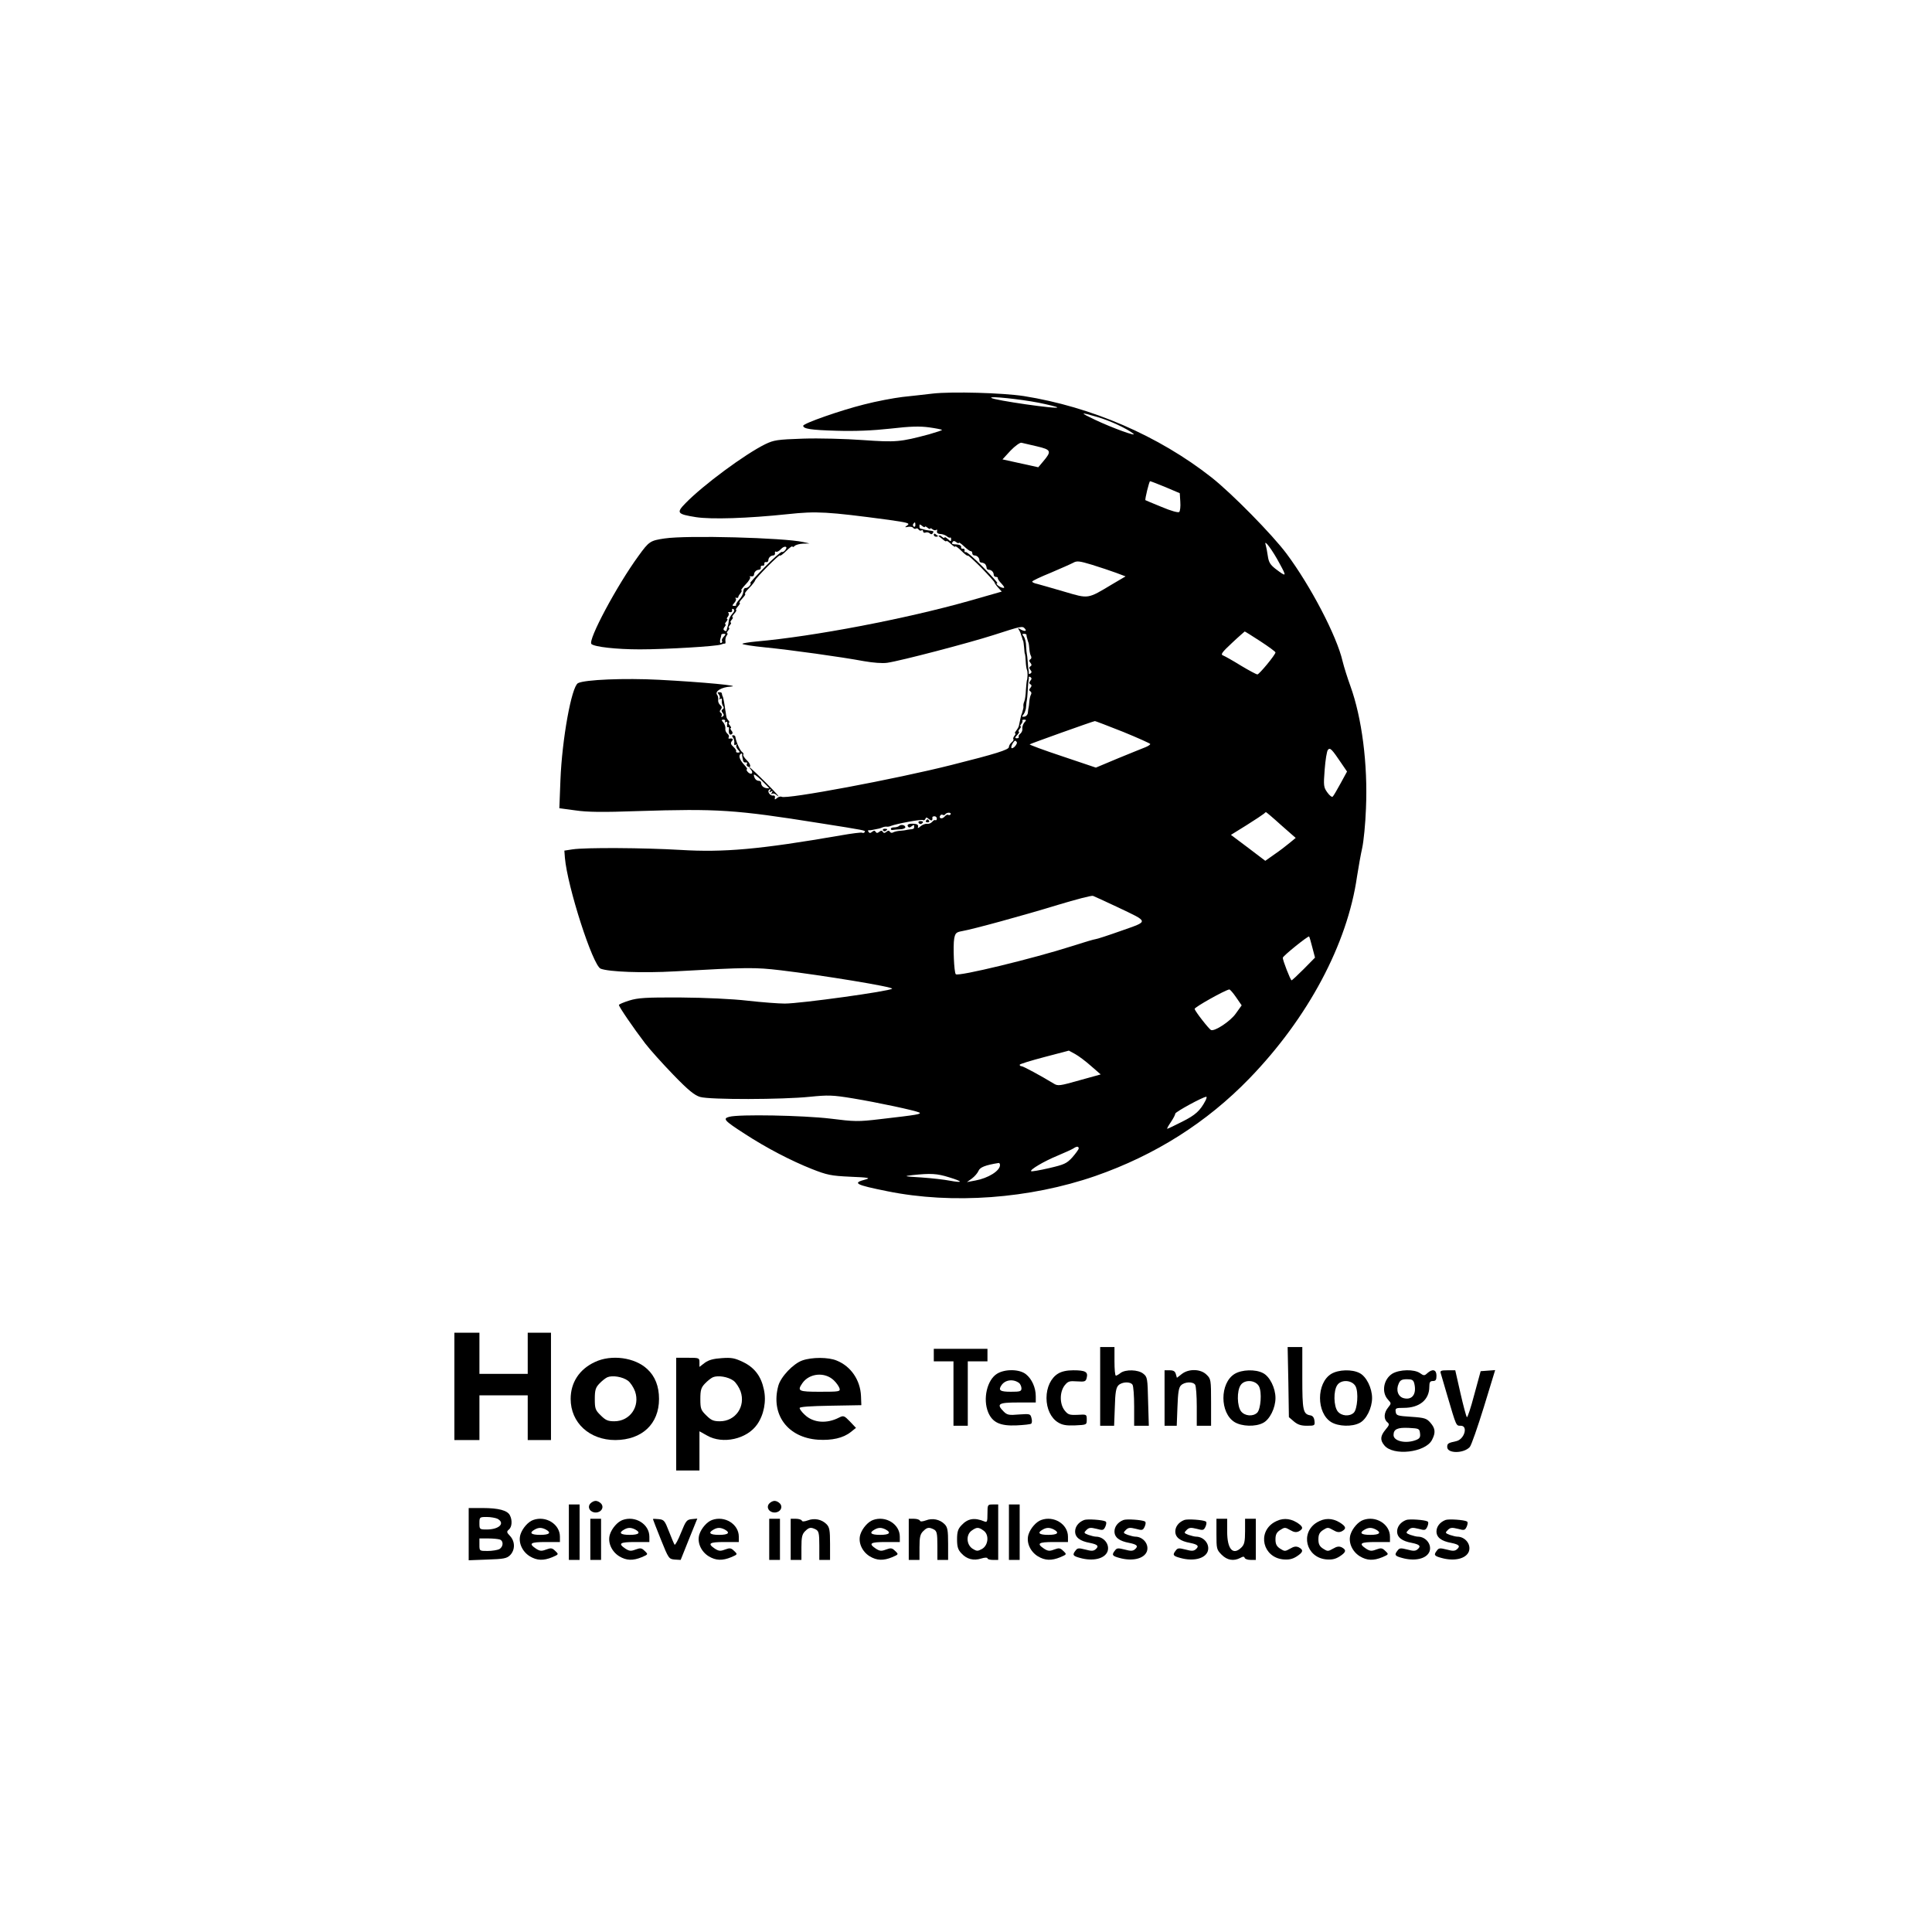 <?xml version="1.0" standalone="no"?>
<!DOCTYPE svg PUBLIC "-//W3C//DTD SVG 20010904//EN"
 "http://www.w3.org/TR/2001/REC-SVG-20010904/DTD/svg10.dtd">
<svg version="1.0" xmlns="http://www.w3.org/2000/svg"
 width="1080pt" height="1080pt" viewBox="0 0 1080 1080"
 preserveAspectRatio="xMidYMid meet">

<g transform="translate(0,1080) scale(0.1,-0.1)"
fill="#000000" stroke="none">
<path d="M5215 8600 c-44 -5 -120 -14 -170 -19 -49 -6 -146 -24 -215 -42 -132
-33 -340 -106 -340 -119 0 -17 42 -24 188 -28 103 -3 200 1 300 12 111 13 164
14 216 7 37 -5 70 -12 72 -14 2 -2 -31 -13 -73 -25 -161 -43 -184 -45 -370
-32 -96 7 -246 11 -334 8 -145 -5 -163 -8 -211 -31 -114 -56 -348 -229 -446
-330 -53 -54 -47 -61 59 -78 86 -13 286 -7 514 17 160 17 218 14 563 -32 105
-15 120 -19 105 -30 -17 -12 -16 -13 4 -9 13 2 25 -1 28 -6 4 -5 10 -7 15 -4
5 3 11 1 15 -5 4 -6 11 -8 16 -5 5 4 9 1 9 -5 0 -7 6 -10 14 -7 7 3 18 1 24
-5 6 -6 12 -6 16 1 8 12 7 12 -24 16 -11 1 -22 4 -25 5 -3 1 -9 3 -15 4 -5 0
-10 4 -10 9 0 4 0 10 0 13 0 4 7 1 15 -6 8 -7 15 -9 15 -5 0 4 7 2 15 -5 8 -7
15 -9 15 -5 0 4 6 2 13 -4 8 -6 17 -7 21 -3 4 4 6 0 4 -8 -2 -9 5 -14 18 -15
11 0 28 -6 36 -12 8 -7 17 -11 20 -8 2 3 5 -2 5 -10 0 -13 -3 -13 -19 2 -10 9
-18 13 -18 8 0 -4 -7 -2 -15 5 -8 7 -15 9 -15 5 0 -4 -7 -2 -15 5 -10 9 -15 9
-15 1 0 -10 14 -15 24 -8 2 1 13 -7 25 -17 12 -11 21 -15 21 -11 0 5 11 -2 25
-15 14 -13 25 -20 25 -15 0 5 16 -6 35 -25 19 -19 35 -30 35 -26 0 5 34 -26
75 -67 41 -42 75 -80 75 -84 0 -3 9 -16 20 -28 l20 -22 -182 -52 c-357 -101
-871 -199 -1190 -227 -43 -4 -78 -10 -78 -13 0 -4 57 -13 128 -20 142 -14 423
-53 552 -77 52 -9 102 -13 130 -9 76 11 457 111 594 155 158 51 162 52 176 35
13 -15 -5 -16 -29 -1 -11 7 -12 6 -5 -5 5 -8 9 -17 10 -21 1 -5 3 -10 4 -13 1
-3 4 -9 5 -15 1 -5 3 -11 5 -12 1 -2 3 -19 5 -38 1 -19 3 -36 5 -37 1 -2 3
-20 4 -40 1 -21 4 -42 7 -48 5 -9 4 -49 -1 -60 -1 -3 -3 -26 -5 -52 -1 -27 -5
-55 -9 -64 -4 -9 -6 -20 -5 -25 1 -5 0 -12 -1 -16 -1 -5 -4 -12 -5 -18 -1 -5
-3 -11 -4 -12 -2 -3 -8 -29 -15 -64 -1 -7 -8 -19 -15 -28 -7 -9 -10 -16 -6
-16 4 0 2 -6 -4 -13 -6 -8 -9 -16 -6 -19 3 -3 -1 -11 -10 -18 -8 -7 -15 -18
-15 -26 0 -15 -73 -38 -320 -100 -308 -78 -926 -194 -951 -178 -5 3 -17 0 -25
-7 -12 -10 -15 -10 -12 2 2 8 -2 13 -9 12 -18 -4 -37 24 -22 33 8 5 9 3 4 -6
-6 -9 -4 -11 5 -5 9 6 11 4 5 -6 -5 -8 -5 -11 0 -7 4 4 14 3 22 -3 35 -30 6 5
-64 74 -70 70 -104 99 -74 63 7 -8 8 -17 3 -20 -6 -3 -15 1 -22 9 -7 8 -9 15
-4 15 4 0 -3 11 -16 25 -26 28 -33 52 -19 61 5 3 9 2 8 -3 -1 -4 0 -11 1 -15
1 -5 3 -14 4 -20 1 -7 8 -12 15 -10 7 1 10 -2 7 -7 -4 -5 -2 -12 3 -15 22 -14
19 13 -4 34 -13 13 -22 26 -20 31 3 4 0 11 -5 14 -13 8 -35 57 -39 85 0 6 -6
10 -12 10 -8 0 -8 -4 -2 -12 6 -7 9 -21 8 -31 -2 -11 1 -15 8 -10 7 3 9 2 4
-2 -4 -5 0 -16 8 -25 13 -14 13 -17 0 -17 -8 0 -12 3 -10 7 3 4 -4 15 -15 25
-15 14 -17 21 -9 32 11 12 5 17 -14 14 -5 -1 -6 3 -3 8 3 5 0 14 -8 20 -8 7
-13 20 -11 29 1 9 -4 24 -11 33 -12 13 -12 16 1 16 8 0 11 -5 8 -10 -3 -6 -1
-7 5 -3 7 4 10 -1 7 -14 -2 -11 0 -18 5 -15 4 3 7 -3 5 -12 -3 -23 4 -35 16
-27 6 4 6 11 -2 20 -6 8 -8 14 -4 14 4 0 2 7 -5 15 -7 8 -9 15 -5 15 4 0 3 6
-3 13 -6 6 -11 15 -11 20 -1 4 -1 8 -2 10 0 1 -2 16 -5 32 -4 32 -11 68 -14
73 -2 1 -3 7 -4 12 0 6 -4 10 -8 10 -5 0 -11 0 -14 0 -4 0 -1 -6 5 -13 6 -8 7
-18 3 -22 -4 -5 -2 -5 5 -2 7 5 10 1 8 -10 -1 -10 2 -23 7 -30 6 -7 5 -14 -2
-18 -8 -5 -8 -10 0 -20 8 -10 8 -15 -1 -21 -7 -4 -9 -3 -5 4 3 6 2 14 -4 17
-8 5 -8 11 0 20 7 9 6 16 -4 24 -8 7 -13 20 -11 29 1 9 -1 22 -6 28 -15 19 24
43 76 46 68 4 -154 25 -401 38 -191 10 -416 1 -453 -19 -36 -20 -89 -313 -98
-542 l-6 -157 89 -12 c67 -10 154 -11 349 -4 448 14 544 8 1015 -67 260 -41
260 -41 254 -50 -3 -5 -9 -7 -14 -4 -4 3 -59 -4 -121 -15 -450 -78 -653 -96
-896 -81 -204 12 -531 14 -603 3 l-45 -7 3 -40 c14 -162 156 -603 200 -620 47
-18 234 -25 414 -15 410 23 448 23 593 6 234 -28 631 -93 622 -103 -14 -14
-512 -83 -600 -83 -34 0 -127 7 -207 16 -86 10 -238 17 -375 18 -195 1 -239
-2 -287 -17 -32 -10 -58 -21 -58 -25 0 -10 82 -130 147 -215 26 -34 97 -113
157 -175 84 -87 119 -115 150 -124 54 -16 461 -15 614 1 101 10 125 10 240 -9
139 -23 349 -68 371 -79 14 -9 -9 -13 -218 -37 -125 -15 -144 -14 -280 3 -153
18 -510 25 -564 10 -38 -10 -29 -21 86 -95 121 -79 260 -151 376 -197 84 -33
106 -38 215 -43 99 -4 115 -7 86 -15 -78 -20 -59 -30 120 -66 364 -74 796 -42
1163 85 336 117 624 300 862 546 327 338 547 750 601 1128 8 52 21 124 29 160
8 36 18 135 21 220 11 249 -23 508 -87 685 -16 44 -36 107 -44 140 -32 139
-178 419 -313 600 -80 107 -305 336 -419 426 -296 233 -672 395 -1050 455
-119 18 -398 26 -508 14z m590 -51 c55 -11 102 -23 105 -26 12 -13 -357 40
-369 53 -10 11 160 -7 264 -27z m329 -80 c72 -21 164 -64 201 -93 26 -20 -116
31 -215 78 -87 41 -84 44 14 15z m-338 -164 c81 -19 84 -27 35 -85 l-27 -32
-100 22 -100 22 45 49 c25 26 53 46 61 44 8 -2 47 -11 86 -20z m719 -228 l80
-34 3 -48 c2 -26 -1 -52 -6 -57 -5 -5 -44 5 -98 28 -49 20 -90 37 -91 38 -4 4
21 106 26 106 4 0 42 -15 86 -33z m-1398 -212 c0 -8 -4 -12 -9 -9 -5 3 -6 10
-3 15 9 13 12 11 12 -6z m243 -99 c0 4 13 -5 29 -20 16 -15 33 -28 38 -27 4 1
8 -5 8 -11 0 -7 5 -13 12 -13 15 0 28 -13 28 -28 0 -7 5 -12 12 -12 6 0 15 -4
20 -8 4 -5 8 -14 8 -20 0 -7 5 -12 12 -12 15 0 28 -13 28 -28 0 -7 6 -12 13
-12 6 0 11 -3 10 -7 -2 -3 8 -18 21 -31 17 -19 19 -25 7 -23 -18 2 -46 26 -31
26 5 0 -31 40 -79 89 -49 50 -93 88 -98 85 -5 -3 -7 0 -6 8 2 7 -3 12 -9 11
-7 -2 -12 2 -10 9 1 7 -8 13 -20 14 -33 2 -35 3 -28 14 5 8 11 7 21 -1 8 -6
14 -8 14 -3z m1794 -118 c40 -73 38 -75 -25 -27 -29 23 -37 37 -42 72 -3 23
-9 52 -12 62 -12 37 39 -31 79 -107z m-915 -50 l53 -20 -73 -43 c-142 -85
-131 -83 -271 -42 -68 20 -135 39 -150 43 -16 3 -28 9 -28 13 0 4 46 26 103
49 56 24 113 49 126 56 21 12 35 10 105 -11 45 -14 105 -34 135 -45z m807
-383 c46 -30 84 -58 84 -62 0 -13 -91 -123 -101 -123 -6 0 -47 22 -92 49 -45
28 -90 53 -100 57 -15 5 -7 17 50 70 37 35 70 63 71 64 2 0 42 -25 88 -55z
m-1308 36 c0 -3 1 -9 2 -13 1 -5 4 -12 5 -18 1 -5 4 -12 5 -15 1 -3 3 -17 4
-32 1 -16 5 -33 9 -40 4 -6 3 -15 -3 -18 -8 -5 -8 -11 0 -20 8 -10 8 -15 0
-20 -8 -5 -8 -10 0 -20 8 -9 8 -15 0 -20 -6 -4 -10 -3 -9 2 1 4 0 11 -1 16 -1
4 -4 25 -5 47 -1 22 -4 42 -5 45 -1 3 -3 22 -4 43 0 22 -7 46 -13 54 -10 12
-10 15 2 15 7 0 14 -3 13 -6z m22 -256 c-8 -10 -8 -15 0 -20 8 -5 8 -10 0 -20
-8 -9 -8 -15 0 -20 6 -3 7 -12 3 -18 -4 -7 -8 -24 -9 -39 -1 -16 -3 -30 -4
-33 -1 -3 -3 -15 -4 -27 0 -12 -9 -22 -19 -24 -15 -2 -16 0 -5 13 7 9 14 29
14 45 1 15 3 30 4 33 1 3 4 28 5 55 1 28 4 53 5 58 1 4 2 11 1 15 -1 5 3 6 9
2 8 -5 8 -11 0 -20z m-34 -234 c-7 -9 -12 -24 -11 -33 2 -9 -3 -22 -11 -29 -8
-6 -12 -15 -9 -18 2 -4 -2 -8 -10 -8 -13 0 -12 4 2 19 9 10 13 18 8 18 -4 0
-2 7 5 15 7 8 9 15 5 15 -4 0 -2 6 4 13 6 8 9 16 6 19 -3 2 2 5 10 5 13 0 13
-3 1 -16z m552 -52 c83 -34 152 -65 152 -68 0 -4 -12 -12 -27 -18 -16 -6 -84
-34 -153 -62 l-124 -52 -187 63 c-103 34 -186 65 -183 67 4 4 348 127 364 130
3 1 74 -27 158 -60z m-594 -58 c3 -4 -3 -16 -13 -26 -20 -17 -24 -4 -8 23 10
14 14 15 21 3z m1816 -120 l30 -44 -36 -66 c-20 -36 -39 -70 -44 -74 -4 -5
-18 6 -30 23 -21 29 -22 38 -15 128 4 53 12 103 18 110 12 15 21 6 77 -77z
m-3200 -137 c0 -1 -7 -1 -15 0 -18 3 -30 14 -30 29 0 7 -5 12 -12 12 -15 0
-26 12 -29 32 -2 9 16 -3 42 -28 24 -24 44 -44 44 -45z m1014 -146 c-3 -5 -9
-6 -14 -3 -4 3 -13 -2 -20 -10 -13 -16 -35 -10 -24 6 3 5 9 7 14 4 5 -3 11 -2
14 3 3 5 12 9 20 9 8 0 13 -4 10 -9z m1847 -60 l82 -72 -34 -28 c-19 -16 -57
-45 -85 -64 l-51 -36 -96 73 -96 72 87 54 c48 30 91 59 97 64 5 5 10 9 12 9 2
0 40 -32 84 -72z m-1924 36 c0 -7 -4 -11 -8 -9 -3 3 -12 -1 -18 -9 -7 -8 -20
-13 -29 -11 -9 1 -25 -5 -35 -13 -15 -13 -18 -14 -15 -2 2 9 -6 14 -22 15 -31
2 -42 -4 -34 -16 4 -6 11 -6 20 2 8 6 14 9 14 5 0 -3 0 -9 0 -13 0 -5 -9 -9
-20 -9 -11 -1 -22 -3 -25 -4 -3 -1 -17 -3 -32 -4 -16 -1 -33 -5 -40 -9 -6 -4
-15 -3 -18 3 -5 8 -11 8 -20 0 -10 -8 -15 -8 -20 0 -5 8 -10 8 -20 0 -10 -8
-15 -8 -20 0 -5 8 -10 8 -20 0 -9 -8 -15 -8 -20 0 -4 6 -3 10 2 9 4 -1 11 0
16 1 4 1 15 3 25 5 9 1 24 5 33 9 9 4 20 6 25 5 5 -1 16 0 24 4 34 13 170 38
179 33 5 -4 11 0 14 6 3 10 7 10 20 -1 15 -12 21 -9 19 10 -1 3 5 6 12 6 7 0
13 -6 13 -13z m1008 -494 c181 -86 179 -78 23 -133 -73 -26 -138 -47 -144 -47
-6 0 -67 -18 -135 -40 -209 -67 -632 -170 -646 -156 -10 9 -16 160 -9 199 6
31 11 36 44 42 59 10 341 87 537 147 99 30 187 53 195 50 8 -3 69 -31 135 -62z
m1091 -226 l15 -57 -63 -64 c-34 -34 -65 -63 -68 -63 -6 0 -50 113 -49 126 0
10 142 124 147 119 2 -2 10 -29 18 -61z m-426 -279 l31 -45 -33 -46 c-30 -43
-117 -100 -138 -92 -11 4 -89 104 -92 118 -2 9 167 104 194 109 4 0 21 -19 38
-44z m-811 -384 l54 -47 -119 -33 c-110 -31 -120 -33 -144 -18 -69 42 -170 97
-180 97 -5 0 -10 3 -10 8 0 4 62 23 138 43 l137 36 35 -19 c20 -11 60 -41 89
-67z m640 -193 c-30 -57 -56 -81 -130 -118 -43 -22 -81 -40 -84 -40 -3 0 6 17
20 37 14 21 25 42 25 48 0 9 153 93 173 94 4 1 2 -9 -4 -21z m-709 -268 c0 -5
-16 -27 -35 -49 -32 -35 -45 -41 -131 -61 -52 -12 -98 -20 -100 -17 -8 8 71
55 146 86 41 17 82 36 90 41 19 13 30 13 30 0z m-440 -93 c0 -32 -66 -73 -137
-86 l-48 -9 28 20 c16 12 32 31 37 43 8 20 38 32 113 44 4 0 7 -5 7 -12z
m-285 -68 c79 -24 81 -33 4 -19 -30 6 -101 14 -159 18 -97 6 -101 7 -50 13
103 11 138 9 205 -12z"/>
<path d="M5176 6212 c-3 -5 1 -9 9 -9 8 0 12 4 9 9 -3 4 -7 8 -9 8 -2 0 -6 -4
-9 -8z"/>
<path d="M5135 6200 c4 -6 11 -8 16 -5 14 9 11 15 -7 15 -8 0 -12 -5 -9 -10z"/>
<path d="M5026 6183 c-4 -4 -16 -8 -27 -8 -10 0 -19 -3 -19 -7 0 -8 4 -9 15
-7 3 1 19 2 35 3 17 0 30 6 31 11 0 13 -24 18 -35 8z"/>
<path d="M4936 6158 c3 -5 10 -6 15 -3 13 9 11 12 -6 12 -8 0 -12 -4 -9 -9z"/>
<path d="M3715 7790 c-80 -12 -87 -16 -146 -98 -120 -164 -284 -471 -263 -492
17 -16 138 -30 271 -30 143 0 429 17 453 27 8 3 18 6 22 5 3 -1 5 6 3 16 -1 9
2 23 8 30 5 6 6 12 2 12 -4 0 -2 7 5 15 7 8 9 15 5 15 -4 0 -2 7 5 15 7 8 9
15 5 15 -4 0 -2 7 5 15 7 8 9 15 5 15 -5 0 0 9 10 20 10 11 14 20 10 20 -4 0
0 9 10 20 10 11 14 20 10 20 -5 0 2 11 15 25 13 14 20 25 15 25 -5 0 5 15 23
33 17 17 32 37 33 42 2 13 139 151 139 140 0 -5 16 6 35 25 19 19 35 30 35 25
0 -5 5 -4 12 3 7 7 28 12 47 13 l36 1 -35 8 c-107 24 -650 39 -775 20z m674
-66 c-6 -7 -14 -12 -18 -9 -4 2 -48 -36 -97 -86 -48 -49 -85 -89 -80 -89 5 0
3 -7 -4 -15 -6 -8 -17 -13 -23 -12 -6 1 -11 -8 -12 -20 0 -12 -10 -32 -23 -45
-12 -14 -20 -27 -17 -30 3 -2 -2 -5 -10 -5 -13 0 -13 2 0 17 8 9 12 20 8 24
-5 4 -3 6 4 4 6 -1 10 0 10 3 -1 3 4 13 12 22 7 10 10 17 5 17 -4 0 7 15 24
33 18 18 29 37 25 41 -5 4 -1 6 7 4 8 -1 14 2 15 9 0 15 13 28 28 28 7 1 11 6
10 13 -2 7 3 11 10 10 6 -2 11 3 10 10 -2 6 2 11 9 10 7 -2 12 2 13 9 0 15 13
28 28 28 7 1 11 7 9 14 -1 7 2 10 6 7 5 -3 17 3 27 14 20 22 43 16 24 -6z
m-296 -356 c-10 -11 -19 -29 -19 -39 -1 -10 -3 -21 -4 -24 -2 -5 -5 -15 -9
-31 0 -3 -6 -2 -11 1 -8 5 -7 11 1 21 6 8 8 14 4 14 -4 0 -2 7 5 15 7 8 9 15
5 15 -4 0 -2 6 4 13 6 8 7 17 3 21 -4 4 0 6 8 4 8 -2 14 3 12 10 -1 8 2 11 8
7 8 -5 5 -14 -7 -27z m-48 -128 c-8 -9 -12 -19 -9 -22 3 -3 1 -9 -4 -12 -9 -5
-9 14 -2 34 1 3 2 8 2 11 -1 3 6 6 14 6 12 0 12 -3 -1 -17z"/>
<path d="M2540 3050 l0 -300 70 0 70 0 0 125 0 125 135 0 135 0 0 -125 0 -125
65 0 65 0 0 300 0 300 -65 0 -65 0 0 -115 0 -115 -135 0 -135 0 0 115 0 115
-70 0 -70 0 0 -300z"/>
<path d="M6150 3050 l0 -220 39 0 39 0 4 105 c2 81 7 108 20 121 20 20 67 22
79 3 5 -8 9 -62 9 -121 l0 -108 41 0 41 0 -4 136 c-3 129 -4 137 -27 155 -28
23 -99 25 -127 4 -10 -8 -22 -15 -26 -15 -5 0 -8 36 -8 80 l0 80 -40 0 -40 0
0 -220z"/>
<path d="M7202 3074 l3 -196 28 -24 c21 -18 40 -24 73 -24 43 0 45 1 42 27 -2
19 -10 29 -23 31 -41 7 -45 28 -45 209 l0 173 -41 0 -41 0 4 -196z"/>
<path d="M5220 3225 l0 -35 55 0 55 0 0 -180 0 -180 40 0 40 0 0 180 0 180 55
0 55 0 0 35 0 35 -150 0 -150 0 0 -35z"/>
<path d="M3325 3186 c-86 -40 -135 -114 -135 -206 0 -133 105 -230 250 -230
149 1 244 90 244 230 0 70 -22 127 -66 167 -69 65 -201 83 -293 39z m185 -104
c14 -10 32 -38 40 -60 29 -84 -28 -167 -116 -167 -36 0 -49 6 -76 33 -30 29
-33 38 -33 91 0 49 4 64 25 86 14 15 34 31 45 36 28 12 85 3 115 -19z"/>
<path d="M3780 2895 l0 -315 65 0 65 0 0 109 0 110 43 -24 c87 -50 223 -20
280 63 37 53 52 129 37 195 -15 73 -52 122 -116 153 -46 22 -64 26 -119 22
-46 -3 -73 -10 -95 -26 l-30 -23 0 26 c0 24 -2 25 -65 25 l-65 0 0 -315z m320
187 c14 -10 32 -38 40 -60 29 -84 -28 -167 -116 -167 -36 0 -49 6 -76 33 -30
29 -33 38 -33 91 0 49 4 64 25 86 14 15 34 31 45 36 28 12 85 3 115 -19z"/>
<path d="M4485 3195 c-51 -18 -120 -91 -134 -141 -44 -160 51 -290 221 -302
78 -5 142 9 184 43 l29 23 -34 36 c-32 33 -36 34 -60 22 -69 -36 -144 -30
-191 14 -17 15 -30 33 -30 39 0 7 58 11 173 13 l172 3 -2 52 c-4 88 -56 165
-135 197 -46 20 -140 20 -193 1z m176 -111 c15 -14 29 -35 32 -45 5 -18 -2
-19 -109 -19 -122 0 -129 4 -98 49 39 55 125 63 175 15z"/>
<path d="M5574 3121 c-56 -34 -81 -141 -50 -216 24 -57 67 -77 158 -73 42 2
80 6 83 10 4 4 5 18 1 31 -6 24 -8 24 -70 20 -55 -5 -66 -3 -85 16 -43 43 -30
51 79 51 l100 0 0 35 c0 48 -22 97 -55 123 -36 29 -117 30 -161 3z m124 -53
c6 -6 12 -19 12 -29 0 -17 -8 -19 -60 -19 -59 0 -71 8 -52 36 21 32 68 37 100
12z"/>
<path d="M5914 3121 c-39 -24 -64 -76 -64 -136 0 -60 25 -112 64 -136 24 -15
46 -19 96 -17 65 3 65 3 65 33 0 29 -1 29 -51 26 -46 -2 -54 1 -73 25 -28 36
-28 102 0 139 19 24 27 26 70 23 44 -3 49 -1 54 21 8 32 -8 41 -75 41 -36 0
-65 -6 -86 -19z"/>
<path d="M6510 2985 l0 -155 34 0 34 0 4 105 c3 80 7 109 20 121 20 20 67 22
79 3 5 -8 9 -62 9 -121 l0 -108 40 0 40 0 0 130 c0 126 -1 132 -25 155 -32 33
-100 35 -139 4 l-27 -21 -6 21 c-4 15 -13 21 -34 21 l-29 0 0 -155z"/>
<path d="M6902 3120 c-84 -51 -84 -219 0 -270 40 -24 116 -27 159 -4 37 19 69
83 69 139 0 56 -32 120 -69 139 -43 23 -119 20 -159 -4z m136 -70 c17 -33 10
-126 -10 -147 -24 -23 -69 -19 -90 7 -23 29 -25 116 -2 148 22 32 83 28 102
-8z"/>
<path d="M7442 3120 c-84 -51 -84 -219 0 -270 40 -24 116 -27 159 -4 37 19 69
83 69 139 0 56 -32 120 -69 139 -43 23 -119 20 -159 -4z m136 -70 c17 -33 10
-126 -10 -147 -24 -23 -69 -19 -90 7 -23 29 -25 116 -2 148 22 32 83 28 102
-8z"/>
<path d="M7783 3121 c-49 -31 -62 -104 -24 -145 19 -21 19 -21 0 -45 -23 -28
-25 -64 -4 -81 13 -11 12 -16 -10 -42 -29 -35 -31 -58 -7 -87 49 -62 231 -41
267 30 21 40 19 64 -9 96 -21 24 -32 28 -107 33 -78 5 -84 7 -87 28 -3 20 1
22 45 22 88 0 143 45 143 118 0 25 4 32 20 32 16 0 20 7 20 30 0 34 -22 40
-51 14 -16 -15 -20 -15 -41 0 -32 23 -115 21 -155 -3z m123 -55 c14 -58 -11
-94 -59 -82 -32 8 -45 46 -28 82 8 19 18 24 46 24 28 0 36 -4 41 -24z m32
-278 c3 -22 -2 -30 -23 -38 -57 -22 -125 -6 -125 28 0 33 22 43 85 40 57 -3
60 -4 63 -30z"/>
<path d="M8054 3123 c3 -10 19 -65 36 -123 52 -176 49 -170 76 -170 42 0 20
-76 -25 -86 -46 -10 -51 -13 -51 -33 0 -37 92 -37 126 0 9 10 44 111 79 224
l63 206 -41 -3 -40 -3 -36 -132 c-19 -73 -38 -129 -41 -125 -4 4 -20 64 -36
134 l-29 128 -43 0 c-37 0 -43 -3 -38 -17z"/>
<path d="M3299 2394 c-17 -21 0 -49 31 -49 31 0 48 28 31 49 -8 9 -21 16 -31
16 -10 0 -23 -7 -31 -16z"/>
<path d="M4299 2394 c-17 -21 0 -49 31 -49 31 0 48 28 31 49 -8 9 -21 16 -31
16 -10 0 -23 -7 -31 -16z"/>
<path d="M3180 2235 l0 -155 30 0 30 0 0 155 0 155 -30 0 -30 0 0 -155z"/>
<path d="M5520 2339 c0 -45 -2 -50 -17 -44 -56 23 -93 17 -129 -22 -19 -20
-24 -37 -24 -78 0 -41 5 -58 24 -78 30 -33 68 -43 112 -29 19 6 34 6 34 1 0
-5 14 -9 30 -9 l30 0 0 155 0 155 -30 0 c-29 0 -30 -1 -30 -51z m-22 -95 c33
-23 27 -83 -9 -103 -24 -13 -29 -13 -53 2 -34 23 -37 78 -4 101 28 20 38 20
66 0z"/>
<path d="M5640 2235 l0 -155 30 0 30 0 0 155 0 155 -30 0 -30 0 0 -155z"/>
<path d="M2620 2224 l0 -146 105 4 c91 3 108 6 127 25 28 29 28 76 -1 107 -19
20 -20 24 -6 36 17 14 20 52 5 80 -14 27 -64 40 -151 40 l-79 0 0 -146z m161
86 c45 -25 9 -60 -60 -60 -40 0 -41 1 -41 35 0 34 1 35 41 35 22 0 49 -5 60
-10z m13 -116 c22 -8 20 -41 -3 -54 -11 -5 -40 -10 -65 -10 -46 0 -46 0 -46
35 l0 35 49 0 c27 0 56 -3 65 -6z"/>
<path d="M2980 2303 c-28 -10 -59 -46 -70 -79 -15 -44 8 -97 52 -124 40 -24
76 -25 125 -5 37 16 37 16 17 35 -17 17 -24 18 -51 8 -26 -10 -35 -9 -57 5
-43 29 -31 37 54 37 l80 0 0 30 c0 70 -79 119 -150 93z m71 -53 c33 -18 21
-30 -31 -30 -51 0 -64 11 -32 29 22 13 39 13 63 1z"/>
<path d="M3300 2195 l0 -115 30 0 30 0 0 115 0 115 -30 0 -30 0 0 -115z"/>
<path d="M3480 2303 c-28 -10 -59 -46 -70 -79 -15 -44 8 -97 52 -124 40 -24
76 -25 125 -5 37 16 37 16 17 35 -17 17 -24 18 -51 8 -26 -10 -35 -9 -57 5
-43 29 -31 37 54 37 l80 0 0 30 c0 70 -79 119 -150 93z m71 -53 c33 -18 21
-30 -31 -30 -51 0 -64 11 -32 29 22 13 39 13 63 1z"/>
<path d="M3650 2308 c0 -2 20 -53 44 -113 43 -107 45 -110 77 -113 l34 -2 46
115 47 116 -31 -3 c-28 -3 -33 -9 -60 -76 -16 -40 -32 -70 -36 -67 -3 4 -17
37 -31 73 -24 62 -28 67 -58 70 -18 2 -32 2 -32 0z"/>
<path d="M3980 2303 c-28 -10 -59 -46 -70 -79 -15 -44 8 -97 52 -124 40 -24
76 -25 125 -5 37 16 37 16 17 35 -17 17 -24 18 -51 8 -26 -10 -35 -9 -57 5
-43 29 -31 37 54 37 l80 0 0 30 c0 70 -79 119 -150 93z m71 -53 c33 -18 21
-30 -31 -30 -51 0 -64 11 -32 29 22 13 39 13 63 1z"/>
<path d="M4300 2195 l0 -115 30 0 30 0 0 115 0 115 -30 0 -30 0 0 -115z"/>
<path d="M4420 2195 l0 -115 30 0 30 0 0 70 c0 57 4 74 20 90 23 23 33 24 61
10 16 -9 19 -22 19 -90 l0 -80 30 0 30 0 0 90 c0 76 -3 93 -20 110 -27 27 -68
35 -104 21 -20 -7 -32 -8 -34 -1 -2 5 -17 10 -33 10 l-29 0 0 -115z"/>
<path d="M4880 2303 c-28 -10 -59 -46 -70 -79 -15 -44 8 -97 52 -124 40 -24
76 -25 125 -5 37 16 37 16 17 35 -17 17 -24 18 -51 8 -26 -10 -35 -9 -57 5
-43 29 -31 37 54 37 l80 0 0 30 c0 70 -79 119 -150 93z m71 -53 c33 -18 21
-30 -31 -30 -51 0 -64 11 -32 29 22 13 39 13 63 1z"/>
<path d="M5080 2195 l0 -115 30 0 30 0 0 70 c0 57 4 74 20 90 23 23 33 24 61
10 16 -9 19 -22 19 -90 l0 -80 30 0 30 0 0 90 c0 76 -3 93 -20 110 -27 27 -68
35 -104 21 -20 -7 -32 -8 -34 -1 -2 5 -17 10 -33 10 l-29 0 0 -115z"/>
<path d="M5820 2303 c-28 -10 -59 -46 -70 -79 -15 -44 8 -97 52 -124 40 -24
76 -25 125 -5 37 16 37 16 17 35 -17 17 -24 18 -51 8 -26 -10 -35 -9 -57 5
-43 29 -31 37 54 37 l80 0 0 30 c0 70 -79 119 -150 93z m71 -53 c33 -18 21
-30 -31 -30 -51 0 -64 11 -32 29 22 13 39 13 63 1z"/>
<path d="M6060 2303 c-31 -12 -50 -37 -50 -64 0 -33 27 -54 83 -64 44 -9 52
-18 31 -36 -12 -10 -24 -10 -57 -1 -36 9 -44 9 -54 -5 -20 -25 -16 -31 25 -42
71 -20 137 -5 153 36 14 39 -20 83 -65 83 -8 0 -27 5 -42 10 -26 10 -26 12
-11 27 14 14 23 15 56 7 36 -10 40 -9 50 12 6 14 7 26 1 29 -15 9 -103 15
-120 8z"/>
<path d="M6280 2303 c-31 -12 -50 -37 -50 -64 0 -33 27 -54 83 -64 44 -9 52
-18 31 -36 -12 -10 -24 -10 -57 -1 -36 9 -44 9 -54 -5 -20 -25 -16 -31 25 -42
71 -20 137 -5 153 36 14 39 -20 83 -65 83 -8 0 -27 5 -42 10 -26 10 -26 12
-11 27 14 14 23 15 56 7 36 -10 40 -9 50 12 6 14 7 26 1 29 -15 9 -103 15
-120 8z"/>
<path d="M6620 2303 c-31 -12 -50 -37 -50 -64 0 -33 27 -54 83 -64 44 -9 52
-18 31 -36 -12 -10 -24 -10 -57 -1 -36 9 -44 9 -54 -5 -20 -25 -16 -31 25 -42
71 -20 137 -5 153 36 14 39 -20 83 -65 83 -8 0 -27 5 -42 10 -26 10 -26 12
-11 27 14 14 23 15 56 7 36 -10 40 -9 50 12 6 14 7 26 1 29 -15 9 -103 15
-120 8z"/>
<path d="M6800 2224 c0 -81 1 -87 29 -115 31 -31 67 -37 104 -18 16 9 22 9 25
0 2 -6 17 -11 33 -11 l29 0 0 115 0 115 -30 0 -30 0 0 -70 c0 -57 -4 -74 -20
-90 -47 -47 -80 -11 -80 88 l0 72 -30 0 -30 0 0 -86z"/>
<path d="M7122 2290 c-95 -58 -62 -195 50 -207 32 -3 52 1 76 16 37 24 40 36
13 51 -15 7 -27 6 -49 -7 -28 -16 -31 -16 -56 0 -20 13 -26 26 -26 52 0 26 6
39 26 52 25 16 28 16 56 0 22 -13 34 -14 49 -7 27 15 24 27 -13 50 -42 25 -84
25 -126 0z"/>
<path d="M7362 2290 c-95 -58 -62 -195 50 -207 32 -3 52 1 76 16 37 24 40 36
13 51 -15 7 -27 6 -49 -7 -28 -16 -31 -16 -56 0 -20 13 -26 26 -26 52 0 26 6
39 26 52 25 16 28 16 56 0 22 -13 34 -14 49 -7 27 15 24 27 -13 50 -42 25 -84
25 -126 0z"/>
<path d="M7620 2303 c-28 -10 -59 -46 -70 -79 -15 -44 8 -97 52 -124 40 -24
76 -25 125 -5 37 16 37 16 17 35 -17 17 -24 18 -51 8 -26 -10 -35 -9 -57 5
-43 29 -31 37 54 37 l80 0 0 30 c0 70 -79 119 -150 93z m71 -53 c33 -18 21
-30 -31 -30 -51 0 -64 11 -32 29 22 13 39 13 63 1z"/>
<path d="M7860 2303 c-31 -12 -50 -37 -50 -64 0 -33 27 -54 83 -64 44 -9 52
-18 31 -36 -12 -10 -24 -10 -57 -1 -36 9 -44 9 -54 -5 -20 -25 -16 -31 25 -42
71 -20 137 -5 153 36 14 39 -20 83 -65 83 -8 0 -27 5 -42 10 -26 10 -26 12
-11 27 14 14 23 15 56 7 36 -10 40 -9 50 12 6 14 7 26 1 29 -15 9 -103 15
-120 8z"/>
<path d="M8080 2303 c-31 -12 -50 -37 -50 -64 0 -33 27 -54 83 -64 44 -9 52
-18 31 -36 -12 -10 -24 -10 -57 -1 -36 9 -44 9 -54 -5 -20 -25 -16 -31 25 -42
71 -20 137 -5 153 36 14 39 -20 83 -65 83 -8 0 -27 5 -42 10 -26 10 -26 12
-11 27 14 14 23 15 56 7 36 -10 40 -9 50 12 6 14 7 26 1 29 -15 9 -103 15
-120 8z"/>
</g>
</svg>
